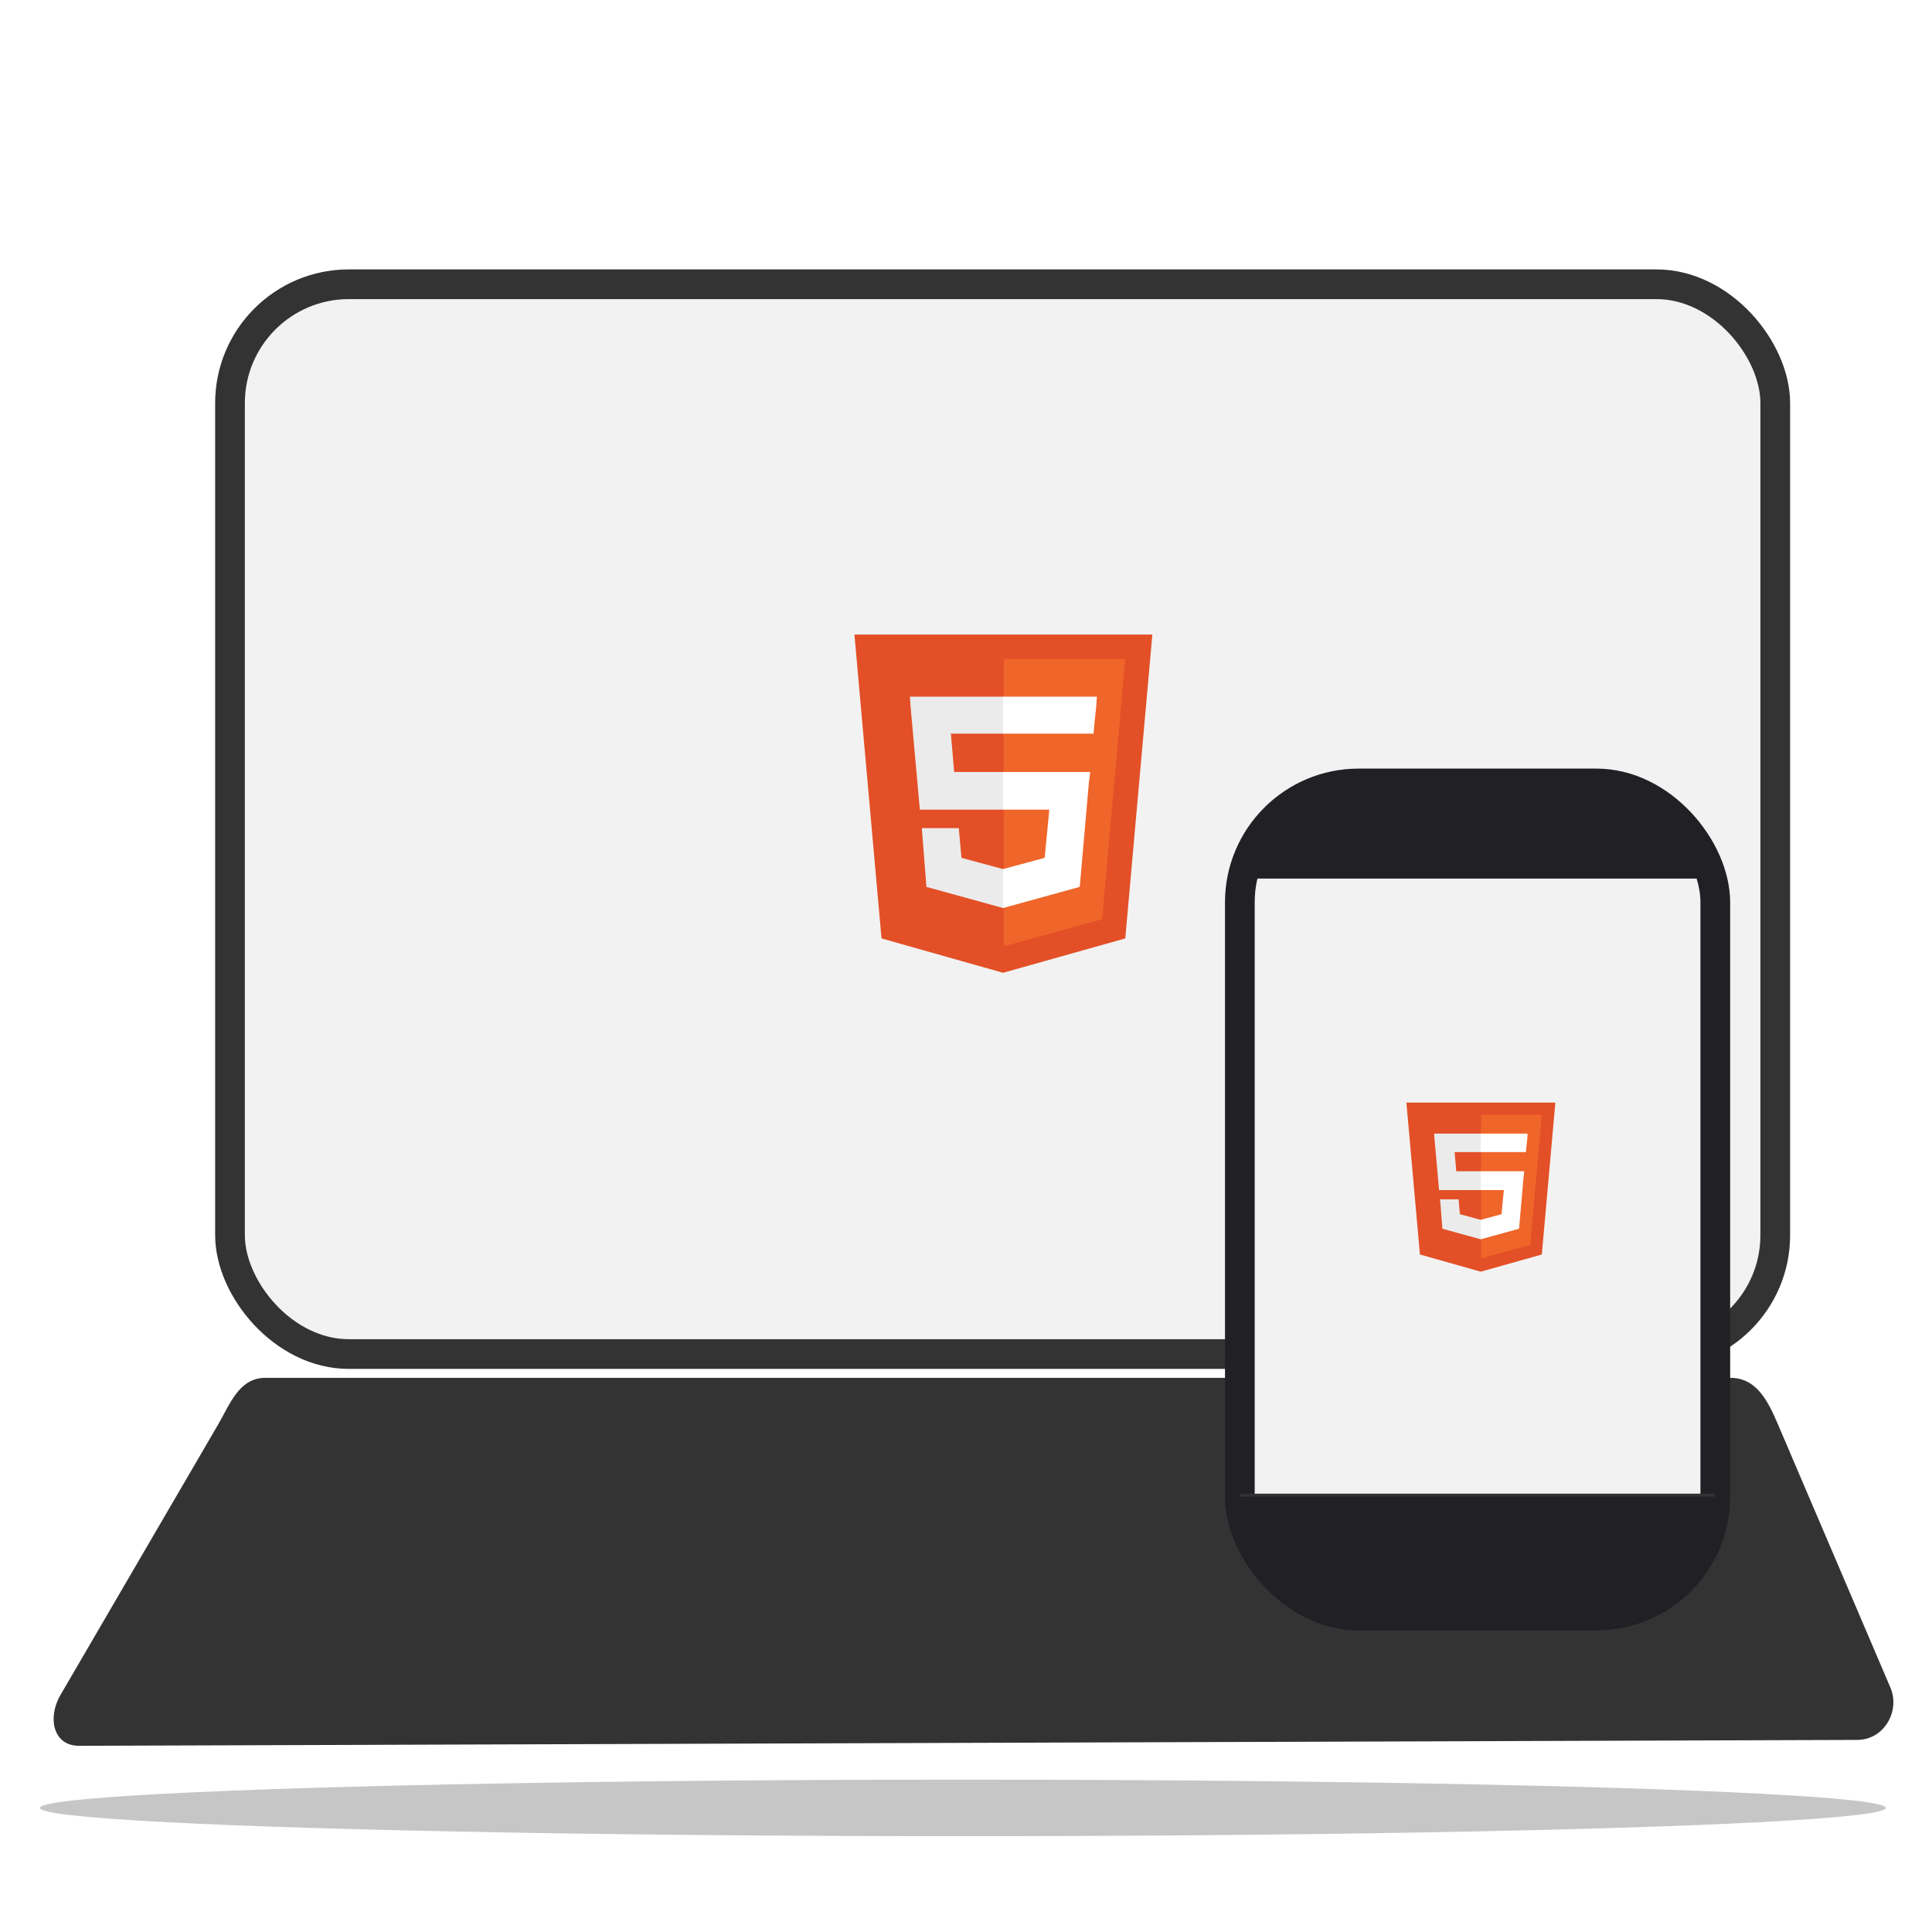 <?xml version="1.0" encoding="UTF-8" standalone="no"?>
<svg
   xmlns:dc="http://purl.org/dc/elements/1.1/"
   xmlns:cc="http://creativecommons.org/ns#"
   xmlns:rdf="http://www.w3.org/1999/02/22-rdf-syntax-ns#"
   xmlns:svg="http://www.w3.org/2000/svg"
   xmlns="http://www.w3.org/2000/svg"
   xmlns:sodipodi="http://sodipodi.sourceforge.net/DTD/sodipodi-0.dtd"
   xmlns:inkscape="http://www.inkscape.org/namespaces/inkscape"
   width="64"
   height="64"
   viewBox="0 0 16.933 16.933"
   version="1.1"
   id="svg8"
   inkscape:version="1.0.2 (e86c870, 2021-01-15)"
   sodipodi:docname="response_icon (64).svg"
   inkscape:export-filename="/home/solairaj/response icon 64.png"
   inkscape:export-xdpi="96"
   inkscape:export-ydpi="96">
  <defs
     id="defs2">
    <filter
       style="color-interpolation-filters:sRGB"
       inkscape:label="Drop Shadow"
       id="filter1126">
      <feFlood
         flood-opacity="0.498"
         flood-color="rgb(0,0,0)"
         result="flood"
         id="feFlood1116" />
      <feComposite
         in="flood"
         in2="SourceGraphic"
         operator="out"
         result="composite1"
         id="feComposite1118" />
      <feGaussianBlur
         in="composite1"
         stdDeviation="3"
         result="blur"
         id="feGaussianBlur1120" />
      <feOffset
         dx="0.221"
         dy="-1.82"
         result="offset"
         id="feOffset1122" />
      <feComposite
         in="offset"
         in2="SourceGraphic"
         operator="atop"
         result="composite2"
         id="feComposite1124" />
    </filter>
    <filter
       style="color-interpolation-filters:sRGB"
       inkscape:label="Drop Shadow"
       id="filter1258">
      <feFlood
         flood-opacity="0.498"
         flood-color="rgb(0,0,0)"
         result="flood"
         id="feFlood1248" />
      <feComposite
         in="flood"
         in2="SourceGraphic"
         operator="out"
         result="composite1"
         id="feComposite1250" />
      <feGaussianBlur
         in="composite1"
         stdDeviation="1.5"
         result="blur"
         id="feGaussianBlur1252" />
      <feOffset
         dx="0"
         dy="-1"
         result="offset"
         id="feOffset1254" />
      <feComposite
         in="offset"
         in2="SourceGraphic"
         operator="atop"
         result="composite2"
         id="feComposite1256" />
    </filter>
    <filter
       style="color-interpolation-filters:sRGB"
       inkscape:label="Drop Shadow"
       id="filter1330">
      <feFlood
         flood-opacity="0.498"
         flood-color="rgb(0,0,0)"
         result="flood"
         id="feFlood1320" />
      <feComposite
         in="flood"
         in2="SourceGraphic"
         operator="out"
         result="composite1"
         id="feComposite1322" />
      <feGaussianBlur
         in="composite1"
         stdDeviation="1.5"
         result="blur"
         id="feGaussianBlur1324" />
      <feOffset
         dx="0"
         dy="-1.5"
         result="offset"
         id="feOffset1326" />
      <feComposite
         in="offset"
         in2="SourceGraphic"
         operator="atop"
         result="composite2"
         id="feComposite1328" />
    </filter>
    <filter
       inkscape:collect="always"
       style="color-interpolation-filters:sRGB"
       id="filter1057"
       x="-0.048"
       width="1.096"
       y="-1.566"
       height="4.133">
      <feGaussianBlur
         inkscape:collect="always"
         stdDeviation="2.123"
         id="feGaussianBlur1059" />
    </filter>
  </defs>
  <sodipodi:namedview
     id="base"
     pagecolor="#ffffff"
     bordercolor="#666666"
     borderopacity="1.0"
     inkscape:pageopacity="0"
     inkscape:pageshadow="2"
     inkscape:zoom="2"
     inkscape:cx="-68.218269"
     inkscape:cy="79.027812"
     inkscape:document-units="px"
     inkscape:current-layer="layer1"
     inkscape:document-rotation="0"
     showgrid="true"
     inkscape:window-width="1366"
     inkscape:window-height="705"
     inkscape:window-x="0"
     inkscape:window-y="30"
     inkscape:window-maximized="1"
     inkscape:pagecheckerboard="true"
     units="px"
     inkscape:snap-nodes="true"
     showguides="false">
    <inkscape:grid
       type="xygrid"
       id="grid833" />
  </sodipodi:namedview>
  <g
     inkscape:label="Layer 1"
     inkscape:groupmode="layer"
     id="layer1">
    <g
       id="g1079"
       transform="matrix(0.134,0,0,0.134,-0.546,-0.247)">
      <g
         id="g933"
         transform="matrix(1.137,0,0,1.137,-25.607,-15.884)">
        <path
           id="rect1338"
           style="fill:#333333;fill-opacity:1;stroke:none;stroke-width:0.344"
           d="m 41.387,94.852 h 84.258 c 1.53,0 2.181,1.373 2.763,2.735 l 6.443,15.081 c 0.582,1.362 -0.371,3.008 -1.902,3.013 l -102.288,0.339 c -1.53,0.005 -1.819,-1.65 -1.084,-2.912 l 9.048,-15.522 c 0.735,-1.261 1.232,-2.735 2.763,-2.735 z"
           sodipodi:nodetypes="sssssssss" />
        <rect
           style="fill:#f2f2f2;stroke:#333333;stroke-width:1.709;stroke-miterlimit:4;stroke-dasharray:none;stroke-opacity:1"
           id="rect862"
           width="88.892"
           height="61.541"
           x="39.336"
           y="31.943"
           ry="6.838" />
        <rect
           style="fill:#f2f2f2;stroke:#202025;stroke-width:1.709;stroke-miterlimit:4;stroke-dasharray:none;stroke-opacity:1"
           id="rect864"
           width="27.351"
           height="47.865"
           x="97.428"
           y="60.66"
           ry="6.838" />
        <path
           style="fill:none;stroke:#333333;stroke-width:0.342px;stroke-linecap:butt;stroke-linejoin:miter;stroke-opacity:1"
           d="M 97.428,101.687 H 124.779"
           id="path866" />
        <path
           style="fill:#202025;fill-opacity:1;stroke:none;stroke-width:0.342px;stroke-linecap:butt;stroke-linejoin:miter;stroke-opacity:1"
           d="m 97.428,101.687 1.709,5.128 5.128,1.709 h 6.838 8.547 l 3.419,-1.709 1.709,-3.419 v -1.709 z"
           id="path879" />
        <path
           style="fill:#202025;fill-opacity:1;stroke:none;stroke-width:0.287px;stroke-linecap:butt;stroke-linejoin:miter;stroke-opacity:1"
           d="m 124.809,66.133 -1.713,-3.611 -5.14,-1.203 h -6.853 -8.566 l -3.426,1.203 -1.713,2.407 v 1.203 z"
           id="path881" />
        <g
           id="g905"
           transform="matrix(0.038,0,0,0.038,74.117,52.095)">
          <path
             fill="#e34f26"
             d="M 71,460 30,0 h 451 l -41,460 -185,52"
             id="path885" />
          <path
             fill="#ef652a"
             d="M 256,472 405,431 440,37 H 256"
             id="path887" />
          <path
             fill="#ebebeb"
             d="m 256,208 h -75 l -5,-58 h 80 V 94 h -1 -141 l 1,15 14,156 h 127 z m 0,147 h -1 l -63,-17 -4,-45 h -30 -26 l 7,89 116,32 h 1 z"
             id="path889" />
          <path
             fill="#ffffff"
             d="m 255,208 v 57 h 70 l -7,73 -63,17 v 59 l 116,-32 1,-10 13,-149 2,-15 h -16 z m 0,-114 v 35 21 0 h 137 v 0 0 l 1,-12 3,-29 1,-15 z"
             id="path891" />
        </g>
        <g
           id="g915"
           transform="matrix(0.019,0,0,0.019,106.439,79.017)">
          <path
             fill="#e34f26"
             d="M 71,460 30,0 h 451 l -41,460 -185,52"
             id="path907" />
          <path
             fill="#ef652a"
             d="M 256,472 405,431 440,37 H 256"
             id="path909" />
          <path
             fill="#ebebeb"
             d="m 256,208 h -75 l -5,-58 h 80 V 94 h -1 -141 l 1,15 14,156 h 127 z m 0,147 h -1 l -63,-17 -4,-45 h -30 -26 l 7,89 116,32 h 1 z"
             id="path911" />
          <path
             fill="#ffffff"
             d="m 255,208 v 57 h 70 l -7,73 -63,17 v 59 l 116,-32 1,-10 13,-149 2,-15 h -16 z m 0,-114 v 35 21 0 h 137 v 0 0 l 1,-12 3,-29 1,-15 z"
             id="path913" />
        </g>
      </g>
      <ellipse
         style="opacity:0.507;fill:#202025;fill-opacity:1;stroke:none;stroke-width:1.039;stroke-miterlimit:4;stroke-dasharray:none;stroke-opacity:1;filter:url(#filter1057)"
         id="path935"
         cx="68.647"
         cy="118.421"
         rx="53.091"
         ry="1.626"
         transform="matrix(1.137,0,0,1.137,-10.996,-14.552)" />
    </g>
  </g>
</svg>
